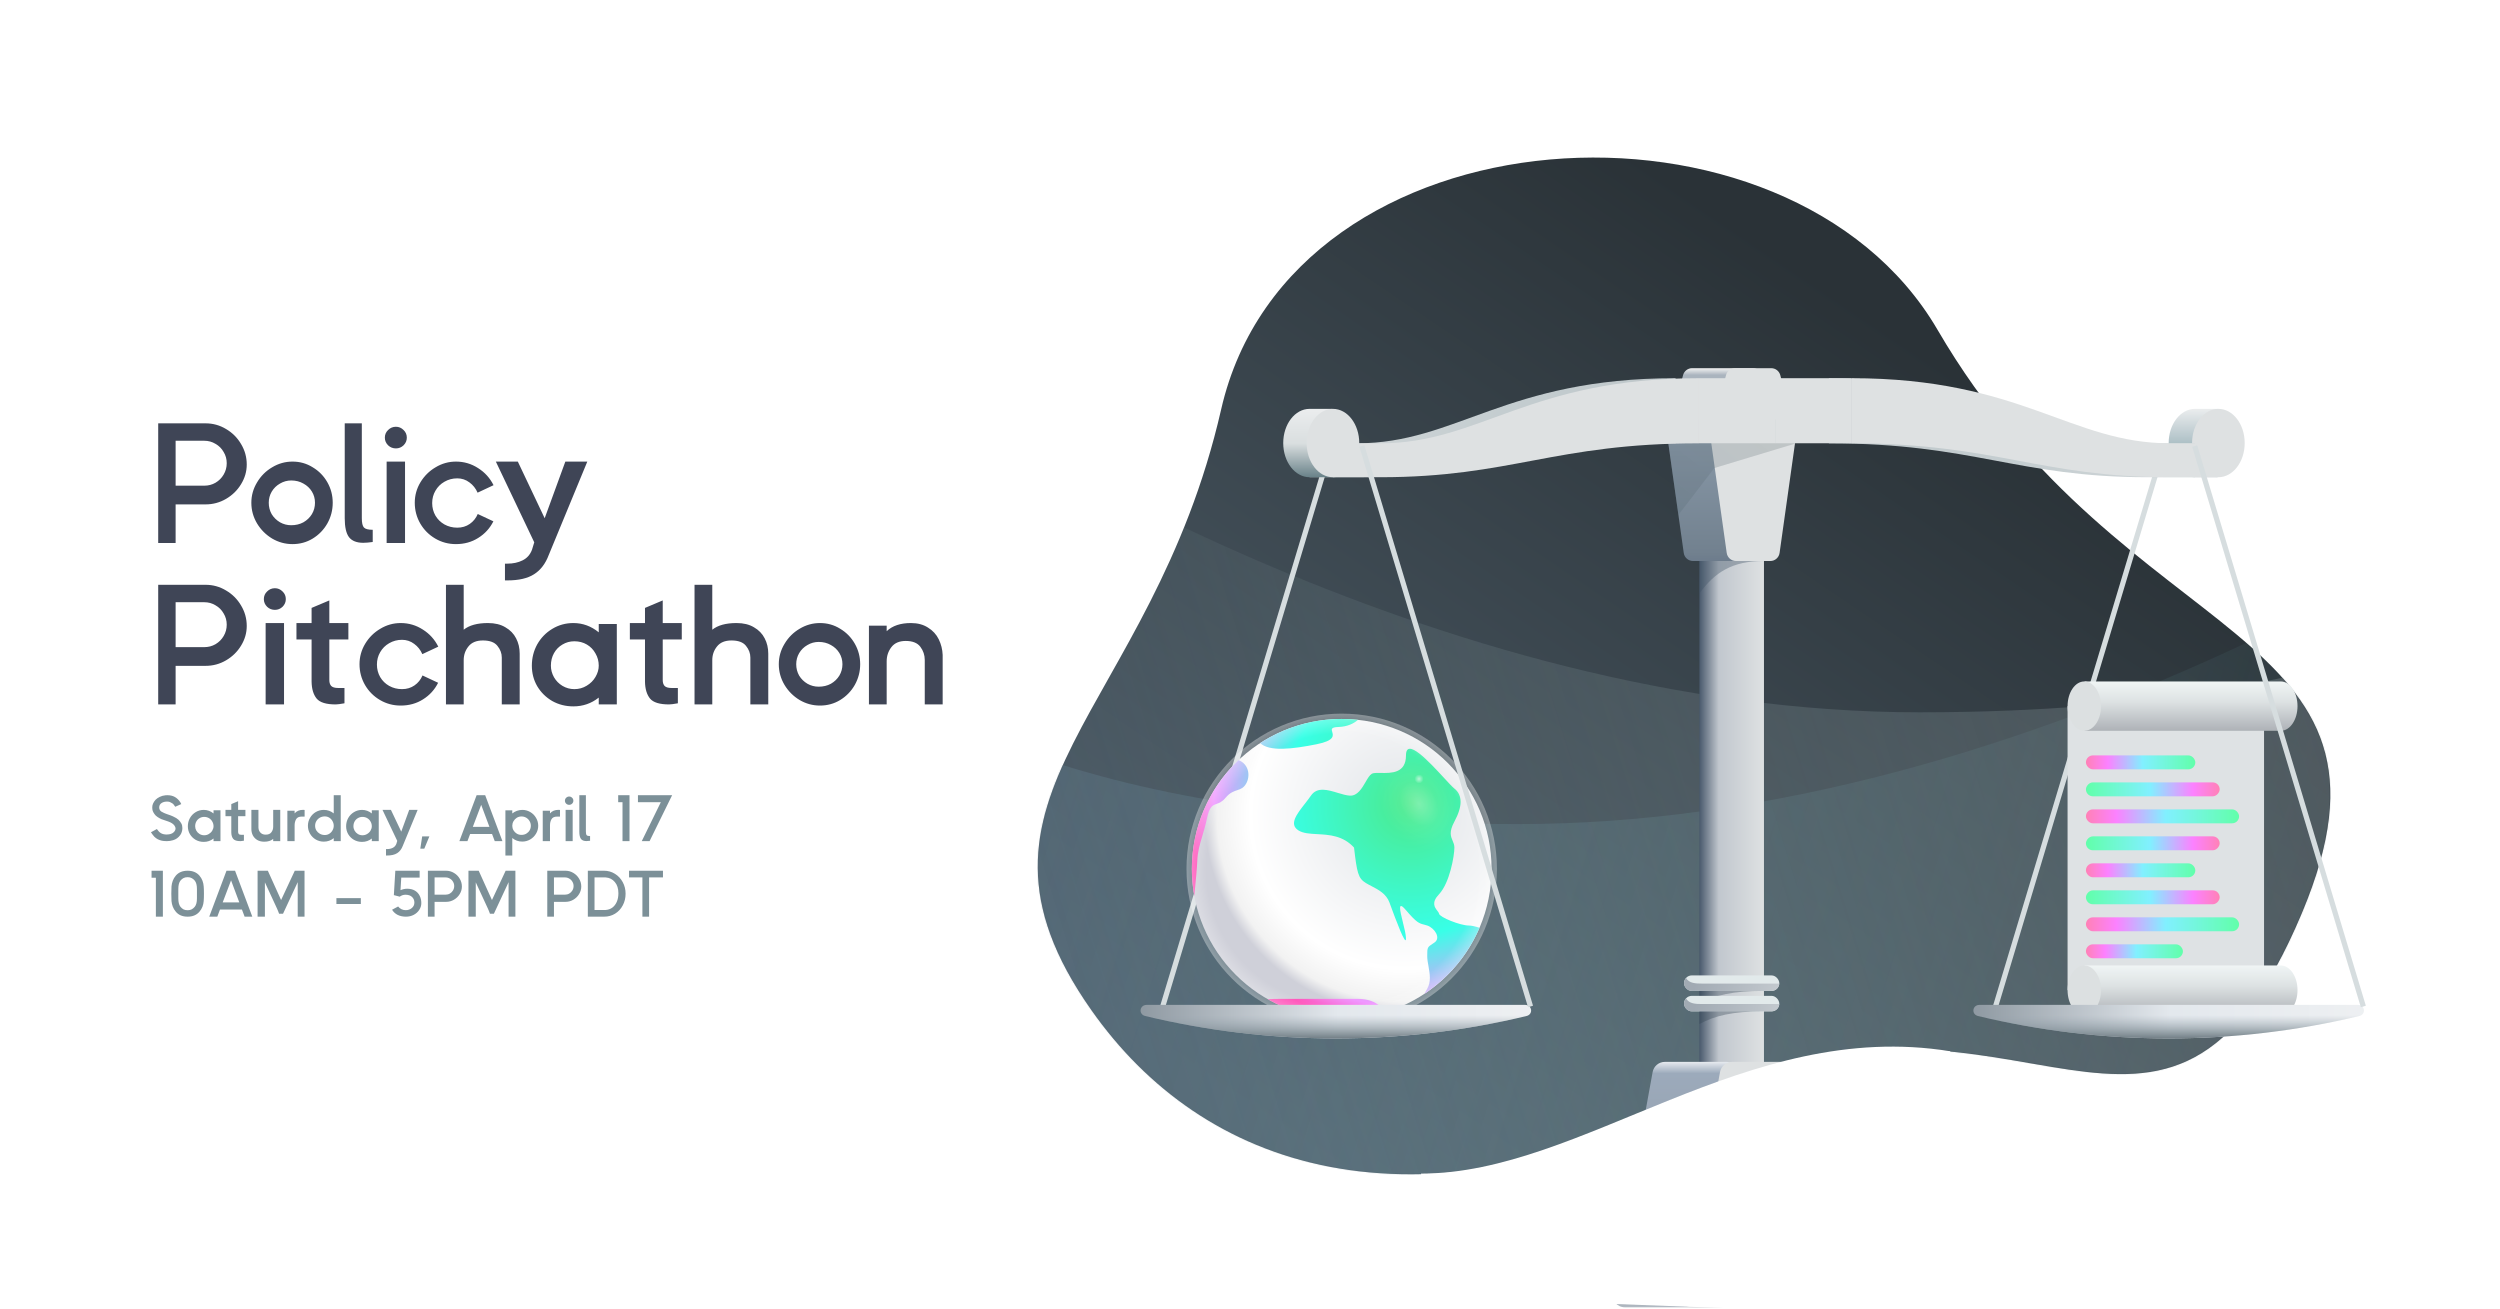 <svg width="1920" height="1005" viewBox="0 0 1920 1005" fill="none" xmlns="http://www.w3.org/2000/svg">
<g clip-path="url(#clip0)">
<rect width="1920" height="1005" fill="white"/>
<path d="M838.164 775.732C721.579 609.953 884.169 549.292 937.841 314.434C991.514 79.577 1374.04 57.873 1487.98 253.204C1633.38 502.457 1861.54 478.461 1767.71 701.554C1663.4 949.588 1546.16 726.965 1314.35 840.551C1082.54 954.137 923.214 896.67 838.164 775.732Z" fill="url(#paint0_linear)"/>
<mask id="mask0" mask-type="alpha" maskUnits="userSpaceOnUse" x="797" y="121" width="993" height="781">
<path d="M838.164 775.732C721.579 609.953 884.169 549.292 937.841 314.434C991.514 79.577 1374.04 57.873 1487.98 253.204C1633.38 502.457 1861.54 478.461 1767.71 701.554C1663.4 949.588 1546.16 726.965 1314.35 840.551C1082.54 954.137 923.214 896.67 838.164 775.732Z" fill="url(#paint1_linear)"/>
</mask>
<g mask="url(#mask0)">
<g filter="url(#filter0_f)">
<path d="M644.84 1028.47V512.339C680.371 517.949 791.404 632.888 1166.16 632.888C1540.92 632.888 1880.94 413.226 1977.25 355.255V1028.47H644.84Z" fill="url(#paint2_linear)"/>
</g>
</g>
<mask id="mask1" mask-type="alpha" maskUnits="userSpaceOnUse" x="797" y="121" width="993" height="781">
<path d="M838.164 775.732C721.579 609.953 884.169 549.292 937.841 314.434C991.514 79.577 1374.04 57.873 1487.98 253.204C1633.38 502.457 1861.54 478.461 1767.71 701.554C1663.4 949.588 1546.16 726.965 1314.35 840.551C1082.54 954.137 923.214 896.67 838.164 775.732Z" fill="url(#paint3_linear)"/>
</mask>
<g mask="url(#mask1)">
<g filter="url(#filter1_f)">
<path d="M1995.62 942.641V426.508C1960.09 432.118 1849.06 547.058 1474.3 547.058C1099.54 547.058 759.519 327.396 663.212 269.424V942.641H1995.62Z" fill="url(#paint4_linear)"/>
</g>
</g>
<rect x="1305.12" y="388.789" width="49.6" height="437.158" fill="url(#paint5_linear)"/>
<rect x="1293.34" y="749.114" width="73.16" height="11.91" rx="5.955" fill="#E2EAEB"/>
<path fill-rule="evenodd" clip-rule="evenodd" d="M1294.87 751.085C1297.24 755.225 1302.22 755.398 1307.37 755.398L1366.49 755.398C1366.32 758.534 1363.73 761.024 1360.55 761.024H1299.3C1296.01 761.024 1293.34 758.358 1293.34 755.069C1293.34 753.537 1293.92 752.14 1294.87 751.085Z" fill="url(#paint6_linear)"/>
<path fill-rule="evenodd" clip-rule="evenodd" d="M1305.12 770.764V761.024H1354.53C1330.29 761.024 1317.07 764.393 1305.12 770.764Z" fill="#334352" fill-opacity="0.35"/>
<path fill-rule="evenodd" clip-rule="evenodd" d="M1302.3 815.518H1278.64C1274 815.518 1270.03 818.836 1269.2 823.399L1238.47 992.71C1237.4 998.598 1241.92 1004.02 1247.91 1004.02H1302.3H1356.7C1362.68 1004.02 1367.21 998.598 1366.14 992.71L1335.41 823.399C1334.58 818.836 1330.6 815.518 1325.97 815.518H1302.3H1302.3Z" fill="url(#paint7_linear)"/>
<path fill-rule="evenodd" clip-rule="evenodd" d="M1354.07 815.518H1330.41C1325.77 815.518 1321.79 818.836 1320.96 823.399L1290.23 992.71C1289.17 998.598 1293.69 1004.02 1299.68 1004.02H1354.07H1408.46C1414.45 1004.02 1418.97 998.598 1417.9 992.71L1387.17 823.399C1386.34 818.836 1382.37 815.518 1377.73 815.518H1354.07H1354.07Z" fill="#DEE1E2"/>
<rect x="1293.34" y="764.809" width="73.16" height="11.91" rx="5.955" fill="#E2EAEB"/>
<path fill-rule="evenodd" clip-rule="evenodd" d="M1294.87 766.78C1297.24 770.92 1302.22 771.093 1307.37 771.093L1366.49 771.093C1366.32 774.229 1363.73 776.719 1360.55 776.719H1299.3C1296.01 776.719 1293.34 774.053 1293.34 770.764C1293.34 769.232 1293.92 767.835 1294.87 766.78Z" fill="url(#paint8_linear)"/>
<path fill-rule="evenodd" clip-rule="evenodd" d="M1305.12 455.78V430.859H1354.53C1330.29 430.859 1317.07 439.479 1305.12 455.78Z" fill="#405365" fill-opacity="0.37"/>
<path fill-rule="evenodd" clip-rule="evenodd" d="M1305.12 786.459V776.719H1354.53C1330.29 776.719 1317.07 780.088 1305.12 786.459Z" fill="#334352" fill-opacity="0.35"/>
<path d="M1353.19 288.129L1364.98 332.975C1365.22 333.899 1365.28 334.862 1365.15 335.808L1352.65 424.666C1352.15 428.218 1349.11 430.859 1345.52 430.859L1300.25 430.859C1296.66 430.859 1293.62 428.218 1293.12 424.666L1280.62 335.808C1280.49 334.862 1280.55 333.899 1280.79 332.975L1292.58 288.129C1293.41 284.967 1296.27 282.763 1299.54 282.763L1346.23 282.763C1349.5 282.763 1352.36 284.967 1353.19 288.129Z" fill="url(#paint9_linear)"/>
<path d="M1367.26 288.129L1379.05 332.975C1379.3 333.899 1379.35 334.862 1379.22 335.808L1366.72 424.666C1366.22 428.218 1363.18 430.859 1359.6 430.859H1333.25C1329.66 430.859 1326.62 428.218 1326.12 424.666L1313.62 335.808C1313.49 334.862 1313.55 333.899 1313.79 332.975L1325.58 288.129C1326.41 284.967 1329.27 282.763 1332.54 282.763H1360.3C1363.57 282.763 1366.43 284.967 1367.26 288.129Z" fill="#DEE1E2"/>
<path d="M1022.47 342.536L892.959 772.967" stroke="#D6DDDF" stroke-width="4.019"/>
<path d="M1662.07 342.536L1532.56 772.967" stroke="#D6DDDF" stroke-width="4.019"/>
<path fill-rule="evenodd" clip-rule="evenodd" d="M1376.21 322.165L1379.06 332.975C1379.3 333.899 1379.35 334.862 1379.22 335.808L1378.53 340.736L1316.62 359.452L1289.01 395.473L1280.62 335.808C1280.49 334.862 1280.55 333.899 1280.79 332.975L1283.63 322.165H1376.21Z" fill="url(#paint10_linear)" fill-opacity="0.34"/>
<path d="M1042.02 340.47C1118.73 340.47 1155.95 290.458 1286.84 290.458V340.47C1175.63 340.47 1142.58 366.511 1042.02 366.511C1009.33 366.511 1009.23 366.511 1005.73 366.511V340.471C1010.37 340.471 1012.07 340.47 1042.02 340.47Z" fill="url(#paint11_linear)"/>
<path d="M1060 340.47C1136.71 340.47 1173.93 290.458 1304.82 290.458V340.47C1193.6 340.47 1160.56 366.511 1060 366.511C1027.3 366.511 1027.2 366.511 1023.7 366.511V340.471C1028.35 340.471 1030.04 340.47 1060 340.47Z" fill="#DEE1E2"/>
<path fill-rule="evenodd" clip-rule="evenodd" d="M1023.17 314.006H1005.73V314.006C1005.73 314.006 1005.73 314.006 1005.73 314.006C994.565 314.006 985.518 325.76 985.518 340.258C985.518 354.757 994.565 366.511 1005.73 366.511C1005.74 366.511 1005.76 366.511 1005.78 366.511H1023.17V353.52C1024.93 349.628 1025.93 345.096 1025.93 340.258C1025.93 335.421 1024.93 330.889 1023.17 326.997V314.006Z" fill="url(#paint12_linear)"/>
<ellipse cx="1023.7" cy="340.258" rx="20.207" ry="26.253" fill="#DEE1E2"/>
<rect x="1304.82" y="290.458" width="58.505" height="49.969" fill="#DEE1E2"/>
<path fill-rule="evenodd" clip-rule="evenodd" d="M1703.18 314.006H1685.74V314.006C1674.58 314.006 1665.53 325.76 1665.53 340.259C1665.53 354.757 1674.58 366.511 1685.74 366.511C1685.76 366.511 1685.78 366.511 1685.79 366.511H1703.18V353.521C1704.94 349.629 1705.95 345.097 1705.95 340.259C1705.95 335.421 1704.94 330.888 1703.18 326.996V314.006Z" fill="url(#paint13_linear)"/>
<ellipse cx="1703.72" cy="340.259" rx="20.207" ry="26.253" fill="#DEE1E2"/>
<path d="M1649.41 340.471C1572.7 340.471 1535.48 290.458 1404.58 290.458V340.47C1515.8 340.47 1548.85 366.511 1649.41 366.511C1682.1 366.511 1682.2 366.511 1685.7 366.511V340.471C1681.06 340.471 1679.36 340.471 1649.41 340.471Z" fill="url(#paint14_linear)"/>
<path d="M1666.65 340.471C1589.95 340.471 1552.73 290.458 1421.83 290.458V340.47C1533.05 340.47 1566.09 366.511 1666.65 366.511C1699.35 366.511 1699.45 366.511 1702.95 366.511V340.471C1698.3 340.471 1696.61 340.471 1666.65 340.471Z" fill="#DEE1E2"/>
<rect width="58.505" height="49.969" transform="matrix(-1 0 0 1 1421.83 290.458)" fill="#DEE1E2"/>
<circle cx="1030.43" cy="667.265" r="115.102" fill="url(#paint15_radial)"/>
<path fill-rule="evenodd" clip-rule="evenodd" d="M967.79 570.685C974.89 577.428 992.732 575.268 1011.08 571.599C1025.12 568.791 1023.98 564.952 1023.15 562.122C1022.54 560.047 1022.09 558.515 1027.89 558.327C1035.06 558.096 1039.97 555.457 1042.93 552.834C1038.83 552.39 1034.65 552.163 1030.43 552.163C1007.33 552.163 985.817 558.969 967.79 570.685ZM917.227 688.193C915.98 681.407 915.329 674.412 915.329 667.265C915.329 634.395 929.107 604.744 951.202 583.77C959.186 586.896 960.353 595.907 957.105 601.681C955.115 605.22 952.792 605.994 950.138 606.878C947.484 607.763 944.498 608.759 941.18 612.74C938.583 615.856 936.325 616.669 934.352 617.379C931.285 618.483 928.908 619.338 927.024 628.223C925.818 633.905 924.479 638.381 923.267 642.433C921.364 648.791 919.773 654.106 919.503 661.402C919.321 666.323 918.349 677.01 917.227 688.193ZM1063.19 777.638C1052.81 780.715 1041.81 782.367 1030.43 782.367C1009.77 782.367 990.378 776.923 973.616 767.391C976.3 767.207 979.615 767.13 983.648 767.13H1042.48C1054.78 767.13 1060.68 772.168 1063.19 777.638ZM1136.29 712.534C1127.39 733.326 1112.54 750.966 1093.88 763.315C1094.7 761.779 1095.46 760.411 1096.11 759.303C1099.2 754.051 1098.08 747.746 1097.06 741.966V741.966L1097.06 741.966C1096.57 739.265 1096.11 736.678 1096.11 734.367V734.367C1096.11 730.637 1096.11 728.945 1096.85 727.688C1097.47 726.644 1098.59 725.901 1100.65 724.54L1100.66 724.537L1100.66 724.535C1100.94 724.349 1101.24 724.151 1101.56 723.94C1107 720.313 1101.56 712.605 1096.11 710.792C1095.13 710.465 1094.3 710.256 1093.54 710.064C1090.05 709.19 1087.97 708.667 1079.79 699.004C1073.16 691.17 1075.15 699.154 1077.35 708.053C1078.47 712.545 1079.64 717.271 1079.79 720.313C1080.22 728.849 1071.4 704.839 1067.72 694.809L1067.72 694.805L1067.69 694.733C1067.48 694.138 1067.28 693.594 1067.1 693.11C1064.63 686.408 1058.59 683.273 1053.26 680.504L1053.26 680.504C1051.74 679.714 1050.27 678.953 1048.96 678.148C1043.07 674.521 1042.16 670.441 1039.9 650.945C1031.47 641.681 1020.79 641.108 1011.62 640.616C1005.98 640.314 1000.9 640.042 997.278 637.797C989.75 633.137 995.825 625.361 1002.06 617.379C1003.71 615.265 1005.37 613.136 1006.8 611.048C1011.53 604.106 1019.78 606.607 1027.41 608.923C1030.75 609.934 1033.96 610.91 1036.72 611.048C1042.52 611.338 1045.91 605.501 1048.79 600.547C1050.41 597.76 1051.86 595.252 1053.5 594.273C1054.75 593.518 1057.34 593.566 1060.41 593.623C1068.43 593.77 1079.79 593.979 1079.79 580.218C1079.79 565.744 1097.61 585.062 1108.94 597.353C1112.52 601.232 1115.45 604.411 1116.97 605.607C1123.32 610.594 1123.32 619.209 1116.97 630.997C1112.71 638.916 1114.17 642.333 1115.59 645.648C1116.29 647.267 1116.97 648.862 1116.97 650.945C1116.97 657.293 1113.34 678.148 1105.18 686.762C1099.06 693.225 1101.87 696.881 1103.85 699.453C1104.5 700.309 1105.07 701.045 1105.18 701.724C1105.64 704.444 1121.5 710.792 1127.85 710.792C1130.16 710.792 1133.25 711.544 1136.29 712.534Z" fill="url(#paint16_radial)"/>
<g filter="url(#filter2_f)">
<circle cx="1030.43" cy="667.265" r="119.193" fill="url(#paint17_radial)"/>
</g>
<ellipse cx="1089.82" cy="617.313" rx="27.617" ry="37.867" transform="rotate(-32.027 1089.82 617.313)" fill="url(#paint18_radial)"/>
<circle cx="1089.82" cy="598.196" r="3.533" fill="url(#paint19_radial)"/>
<rect x="1587.89" y="542.306" width="150.895" height="218.141" fill="#DEE2E4"/>
<path fill-rule="evenodd" clip-rule="evenodd" d="M1751.64 523.353H1601V561.26H1751.62C1751.63 561.26 1751.63 561.26 1751.64 561.26C1758.73 561.26 1764.49 552.774 1764.49 542.306C1764.49 531.838 1758.73 523.353 1751.64 523.353Z" fill="url(#paint20_linear)"/>
<path fill-rule="evenodd" clip-rule="evenodd" d="M1751.64 741.493H1601V779.401H1751.64C1758.73 779.401 1764.49 770.915 1764.49 760.447C1764.49 749.979 1758.73 741.493 1751.64 741.493Z" fill="url(#paint21_linear)"/>
<ellipse cx="1600.74" cy="542.306" rx="12.85" ry="18.954" fill="#DCE0E1"/>
<ellipse cx="1600.74" cy="760.447" rx="12.85" ry="18.954" fill="#DCE0E1"/>
<rect x="1602" y="580.141" width="83.997" height="10.699" rx="5.35" fill="url(#paint22_linear)"/>
<rect width="102.714" height="10.699" rx="5.35" transform="matrix(-1 0 0 1 1704.71 600.87)" fill="url(#paint23_linear)"/>
<rect x="1602" y="621.599" width="117.622" height="10.699" rx="5.35" fill="url(#paint24_linear)"/>
<rect width="102.714" height="10.699" rx="5.35" transform="matrix(-1 0 0 1 1704.71 642.328)" fill="url(#paint25_linear)"/>
<rect x="1602" y="663.057" width="83.997" height="10.699" rx="5.35" fill="url(#paint26_linear)"/>
<rect width="102.714" height="10.699" rx="5.35" transform="matrix(-1 0 0 1 1704.71 683.786)" fill="url(#paint27_linear)"/>
<rect x="1602" y="704.515" width="117.622" height="10.699" rx="5.35" fill="url(#paint28_linear)"/>
<rect x="1602" y="725.244" width="74.481" height="10.699" rx="5.35" fill="url(#paint29_linear)"/>
<path fill-rule="evenodd" clip-rule="evenodd" d="M1025.93 797.503C1076.35 797.503 1125.37 791.547 1172.34 780.299C1177.72 779.01 1176.74 771.749 1171.21 771.749H880.658C875.123 771.749 874.146 779.01 879.529 780.299C926.495 791.547 975.519 797.503 1025.93 797.503Z" fill="url(#paint30_linear)"/>
<path fill-rule="evenodd" clip-rule="evenodd" d="M1025.93 797.503C1076.35 797.503 1125.37 791.547 1172.34 780.299C1177.72 779.01 1176.74 771.749 1171.21 771.749H880.658C875.123 771.749 874.146 779.01 879.529 780.299C926.495 791.547 975.519 797.503 1025.93 797.503Z" fill="url(#paint31_linear)"/>
<path fill-rule="evenodd" clip-rule="evenodd" d="M1665.53 797.503C1715.95 797.503 1764.97 791.547 1811.94 780.299C1817.32 779.01 1816.34 771.749 1810.81 771.749H1520.26C1514.72 771.749 1513.75 779.01 1519.13 780.299C1566.1 791.547 1615.12 797.503 1665.53 797.503Z" fill="url(#paint32_linear)"/>
<path fill-rule="evenodd" clip-rule="evenodd" d="M1665.53 797.503C1715.95 797.503 1764.97 791.547 1811.94 780.299C1817.32 779.01 1816.34 771.749 1810.81 771.749H1520.26C1514.72 771.749 1513.75 779.01 1519.13 780.299C1566.1 791.547 1615.12 797.503 1665.53 797.503Z" fill="url(#paint33_linear)"/>
<path d="M1045.93 342.536L1175.44 772.967" stroke="#D6DDDF" stroke-width="4.019"/>
<path d="M1685.53 342.536L1815.04 772.967" stroke="#D6DDDF" stroke-width="4.019"/>
<path d="M1497.75 807.37C1340.77 781.892 1215.7 901.329 1091.36 901.33L1096.32 996.194L1530.22 1012.16L1497.75 807.37Z" fill="white"/>
<path d="M157.875 325.125C163.542 325.125 168.792 326.583 173.625 329.5C178.458 332.333 182.292 336.167 185.125 341C188.042 345.833 189.5 351.083 189.5 356.75C189.5 362.083 188.042 367.125 185.125 371.875C182.292 376.542 178.458 380.292 173.625 383.125C168.792 385.958 163.542 387.375 157.875 387.375H156.875H134.875V417H121.5V325.125H154.375H157.875ZM156.875 373C160.042 373 162.917 372.25 165.5 370.75C168.167 369.167 170.25 367.083 171.75 364.5C173.333 361.833 174.125 358.917 174.125 355.75C174.125 352.583 173.333 349.708 171.75 347.125C170.25 344.458 168.167 342.375 165.5 340.875C162.917 339.292 160.042 338.5 156.875 338.5H134.875V373H156.875ZM224.657 354.5C219.074 354.5 213.866 355.958 209.032 358.875C204.199 361.708 200.324 365.583 197.407 370.5C194.491 375.333 193.032 380.542 193.032 386.125C193.032 391.792 194.491 397.083 197.407 402C200.324 406.833 204.199 410.708 209.032 413.625C213.866 416.458 219.074 417.875 224.657 417.875C230.324 417.875 235.491 416.458 240.157 413.625C244.907 410.708 248.657 406.833 251.407 402C254.157 397.083 255.532 391.792 255.532 386.125C255.532 380.458 254.157 375.208 251.407 370.375C248.657 365.542 244.907 361.708 240.157 358.875C235.491 355.958 230.324 354.5 224.657 354.5ZM206.407 386.125C206.407 383.042 207.157 380.208 208.657 377.625C210.241 374.958 212.366 372.875 215.032 371.375C217.699 369.792 220.574 369 223.657 369C227.157 369 230.282 369.792 233.032 371.375C235.782 372.875 237.949 374.917 239.532 377.5C241.116 380.083 241.907 382.958 241.907 386.125C241.907 389.292 241.116 392.208 239.532 394.875C237.949 397.458 235.782 399.542 233.032 401.125C230.282 402.625 227.157 403.375 223.657 403.375C220.574 403.375 217.699 402.625 215.032 401.125C212.366 399.542 210.241 397.458 208.657 394.875C207.157 392.208 206.407 389.292 206.407 386.125ZM277.877 398C277.877 401.583 278.419 403.958 279.502 405.125C280.585 406.292 282.835 406.875 286.252 406.875V416.25C283.335 416.667 280.919 416.875 279.002 416.875C273.919 416.875 270.252 415.417 268.002 412.5C265.835 409.583 264.752 404.75 264.752 398V325.125H277.877V398ZM304.063 327.75C301.729 327.75 299.729 328.583 298.063 330.25C296.396 331.833 295.563 333.792 295.563 336.125C295.563 338.375 296.396 340.333 298.063 342C299.729 343.583 301.729 344.375 304.063 344.375C306.313 344.375 308.271 343.583 309.938 342C311.604 340.333 312.438 338.375 312.438 336.125C312.438 333.792 311.604 331.833 309.938 330.25C308.271 328.583 306.313 327.75 304.063 327.75ZM311.063 354.5H296.938V417H311.063V354.5ZM350.165 417.875C344.415 417.875 339.123 416.458 334.29 413.625C329.457 410.792 325.623 406.958 322.79 402.125C319.957 397.208 318.54 391.875 318.54 386.125C318.54 380.458 319.998 375.208 322.915 370.375C325.832 365.542 329.707 361.708 334.54 358.875C339.373 355.958 344.582 354.5 350.165 354.5C356.332 354.5 361.998 356.167 367.165 359.5C372.332 362.75 376.29 367.125 379.04 372.625L366.79 378.375C365.373 375.125 363.29 372.5 360.54 370.5C357.79 368.417 354.665 367.375 351.165 367.375C347.582 367.375 344.29 368.25 341.29 370C338.373 371.667 336.082 373.958 334.415 376.875C332.748 379.708 331.915 382.875 331.915 386.375C331.915 389.875 332.748 393.083 334.415 396C336.082 398.833 338.373 401.083 341.29 402.75C344.29 404.417 347.582 405.25 351.165 405.25C354.832 405.25 358.04 404.292 360.79 402.375C363.54 400.458 365.582 397.917 366.915 394.75L378.915 400.375C376.248 405.708 372.373 409.958 367.29 413.125C362.29 416.292 356.582 417.875 350.165 417.875ZM434.182 354.5H451.057L421.432 426.25C418.932 432.917 415.182 437.833 410.182 441C405.265 444.167 398.432 445.75 389.682 445.75H387.807V432.875H389.682C394.098 432.875 397.973 432.042 401.307 430.375C404.723 428.708 407.14 426 408.557 422.25L410.307 416.5L380.807 354.5H397.682L418.307 398L434.182 354.5ZM157.875 449.125C163.542 449.125 168.792 450.583 173.625 453.5C178.458 456.333 182.292 460.167 185.125 465C188.042 469.833 189.5 475.083 189.5 480.75C189.5 486.083 188.042 491.125 185.125 495.875C182.292 500.542 178.458 504.292 173.625 507.125C168.792 509.958 163.542 511.375 157.875 511.375H156.875H134.875V541H121.5V449.125H154.375H157.875ZM156.875 497C160.042 497 162.917 496.25 165.5 494.75C168.167 493.167 170.25 491.083 171.75 488.5C173.333 485.833 174.125 482.917 174.125 479.75C174.125 476.583 173.333 473.708 171.75 471.125C170.25 468.458 168.167 466.375 165.5 464.875C162.917 463.292 160.042 462.5 156.875 462.5H134.875V497H156.875ZM211.133 451.75C208.799 451.75 206.799 452.583 205.133 454.25C203.466 455.833 202.633 457.792 202.633 460.125C202.633 462.375 203.466 464.333 205.133 466C206.799 467.583 208.799 468.375 211.133 468.375C213.383 468.375 215.341 467.583 217.008 466C218.674 464.333 219.508 462.375 219.508 460.125C219.508 457.792 218.674 455.833 217.008 454.25C215.341 452.583 213.383 451.75 211.133 451.75ZM218.133 478.5H204.008V541H218.133V478.5ZM267.552 491.125H252.927V522.375C252.927 524.208 253.385 525.667 254.302 526.75C255.302 527.833 257.135 528.375 259.802 528.375H264.552V540.125C261.385 540.708 259.135 541 257.802 541C250.552 541 245.677 539.5 243.177 536.5C240.677 533.417 239.385 529.083 239.302 523.5V491.125H227.677V478.5H239.302V466.875L252.927 461.125V478.5H267.552V491.125ZM307.729 541.875C301.979 541.875 296.687 540.458 291.854 537.625C287.02 534.792 283.187 530.958 280.354 526.125C277.52 521.208 276.104 515.875 276.104 510.125C276.104 504.458 277.562 499.208 280.479 494.375C283.395 489.542 287.27 485.708 292.104 482.875C296.937 479.958 302.145 478.5 307.729 478.5C313.895 478.5 319.562 480.167 324.729 483.5C329.895 486.75 333.854 491.125 336.604 496.625L324.354 502.375C322.937 499.125 320.854 496.5 318.104 494.5C315.354 492.417 312.229 491.375 308.729 491.375C305.145 491.375 301.854 492.25 298.854 494C295.937 495.667 293.645 497.958 291.979 500.875C290.312 503.708 289.479 506.875 289.479 510.375C289.479 513.875 290.312 517.083 291.979 520C293.645 522.833 295.937 525.083 298.854 526.75C301.854 528.417 305.145 529.25 308.729 529.25C312.395 529.25 315.604 528.292 318.354 526.375C321.104 524.458 323.145 521.917 324.479 518.75L336.479 524.375C333.812 529.708 329.937 533.958 324.854 537.125C319.854 540.292 314.145 541.875 307.729 541.875ZM374.745 478.5C380.078 478.5 384.537 479.583 388.12 481.75C391.787 483.833 394.537 486.667 396.37 490.25C398.203 493.75 399.12 497.667 399.12 502V541H385.37V505C385.37 501.75 384.245 498.75 381.995 496C379.828 493.25 376.12 491.875 370.87 491.875C365.87 491.875 362.162 493.417 359.745 496.5C357.328 499.5 356.12 503 356.12 507V541H342.495V449.125H356.12V483.625C360.37 480.208 366.578 478.5 374.745 478.5ZM459.837 479.25H473.712V541H459.837V535.75C454.17 540.25 447.67 542.5 440.337 542.5C434.42 542.5 429.004 541.125 424.087 538.375C419.254 535.542 415.42 531.75 412.587 527C409.837 522.25 408.462 517 408.462 511.25C408.462 505.333 409.837 499.875 412.587 494.875C415.42 489.875 419.254 485.917 424.087 483C429.004 480 434.42 478.5 440.337 478.5C447.504 478.5 454.004 480.875 459.837 485.625V479.25ZM441.087 529.25C444.587 529.25 447.754 528.375 450.587 526.625C453.504 524.875 455.754 522.625 457.337 519.875C459.004 517.042 459.837 514.167 459.837 511.25C459.837 507.833 459.004 504.708 457.337 501.875C455.754 498.958 453.545 496.667 450.712 495C447.879 493.333 444.67 492.5 441.087 492.5C437.754 492.5 434.712 493.333 431.962 495C429.212 496.583 427.045 498.792 425.462 501.625C423.879 504.458 423.087 507.667 423.087 511.25C423.087 514.333 423.879 517.292 425.462 520.125C427.045 522.875 429.212 525.083 431.962 526.75C434.795 528.417 437.837 529.25 441.087 529.25ZM523.602 491.125H508.977V522.375C508.977 524.208 509.435 525.667 510.352 526.75C511.352 527.833 513.185 528.375 515.852 528.375H520.602V540.125C517.435 540.708 515.185 541 513.852 541C506.602 541 501.727 539.5 499.227 536.5C496.727 533.417 495.435 529.083 495.352 523.5V491.125H483.727V478.5H495.352V466.875L508.977 461.125V478.5H523.602V491.125ZM565.653 478.5C570.987 478.5 575.445 479.583 579.028 481.75C582.695 483.833 585.445 486.667 587.278 490.25C589.112 493.75 590.028 497.667 590.028 502V541H576.278V505C576.278 501.75 575.153 498.75 572.903 496C570.737 493.25 567.028 491.875 561.778 491.875C556.778 491.875 553.07 493.417 550.653 496.5C548.237 499.5 547.028 503 547.028 507V541H533.403V449.125H547.028V483.625C551.278 480.208 557.487 478.5 565.653 478.5ZM629.745 478.5C624.162 478.5 618.953 479.958 614.12 482.875C609.287 485.708 605.412 489.583 602.495 494.5C599.578 499.333 598.12 504.542 598.12 510.125C598.12 515.792 599.578 521.083 602.495 526C605.412 530.833 609.287 534.708 614.12 537.625C618.953 540.458 624.162 541.875 629.745 541.875C635.412 541.875 640.578 540.458 645.245 537.625C649.995 534.708 653.745 530.833 656.495 526C659.245 521.083 660.62 515.792 660.62 510.125C660.62 504.458 659.245 499.208 656.495 494.375C653.745 489.542 649.995 485.708 645.245 482.875C640.578 479.958 635.412 478.5 629.745 478.5ZM611.495 510.125C611.495 507.042 612.245 504.208 613.745 501.625C615.328 498.958 617.453 496.875 620.12 495.375C622.787 493.792 625.662 493 628.745 493C632.245 493 635.37 493.792 638.12 495.375C640.87 496.875 643.037 498.917 644.62 501.5C646.203 504.083 646.995 506.958 646.995 510.125C646.995 513.292 646.203 516.208 644.62 518.875C643.037 521.458 640.87 523.542 638.12 525.125C635.37 526.625 632.245 527.375 628.745 527.375C625.662 527.375 622.787 526.625 620.12 525.125C617.453 523.542 615.328 521.458 613.745 518.875C612.245 516.208 611.495 513.292 611.495 510.125ZM723.965 541H710.215V506.875C710.215 503.125 709.09 499.75 706.84 496.75C704.59 493.75 700.84 492.25 695.59 492.25C690.673 492.25 687.007 493.833 684.59 497C682.173 500.167 680.965 503.792 680.965 507.875V541H667.34V480.5H680.965V484.75C685.382 480.583 691.59 478.5 699.59 478.5C704.757 478.5 709.132 479.667 712.715 482C716.382 484.25 719.132 487.25 720.965 491C722.798 494.75 723.798 498.75 723.965 503V541Z" fill="#3F4556"/>
<path d="M128.592 610.72C130.768 610.72 132.656 611.168 134.256 612.064C135.056 612.512 135.792 613.056 136.464 613.696C137.168 614.304 137.872 615.168 138.576 616.288L139.2 617.536L134.592 619.6C133.696 618.16 132.912 617.264 132.24 616.912C131.536 616.464 130.944 616.144 130.464 615.952C129.984 615.76 129.344 615.648 128.544 615.616H128.208C126.64 615.616 125.296 615.968 124.176 616.672C123.632 616.992 123.168 617.456 122.784 618.064C122.432 618.672 122.256 619.36 122.256 620.128C122.256 620.512 122.304 620.896 122.4 621.28C122.624 622.08 123.104 622.736 123.84 623.248C124.608 623.728 125.312 624.096 125.952 624.352C126.624 624.608 127.056 624.784 127.248 624.88L128.544 625.36C130.496 626 131.936 626.544 132.864 626.992C134.784 627.856 136.192 628.72 137.088 629.584C138.016 630.512 138.736 631.456 139.248 632.416C139.792 633.376 140.064 634.576 140.064 636.016C140.064 637.04 139.904 638.032 139.584 638.992C139.296 639.92 138.896 640.72 138.384 641.392C136.944 643.344 135.12 644.64 132.912 645.28C131.312 645.76 129.728 646 128.16 646C127.68 646 127.328 645.984 127.104 645.952C126.272 645.952 125.344 645.856 124.32 645.664C123.296 645.44 122.288 645.088 121.296 644.608C120.272 644.096 119.344 643.424 118.512 642.592C117.712 641.728 116.848 640.592 115.92 639.184L120.48 636.688C120.896 637.328 121.392 637.952 121.968 638.56C122.544 639.168 123.136 639.632 123.744 639.952C124.896 640.592 126.336 640.912 128.064 640.912C128.16 640.912 128.736 640.864 129.792 640.768C130.688 640.64 131.504 640.384 132.24 640C132.976 639.584 133.584 639.056 134.064 638.416C134.576 637.712 134.832 637.008 134.832 636.304C134.832 635.632 134.56 634.896 134.016 634.096C133.12 632.784 131.536 631.728 129.264 630.928C126.576 630.032 124.848 629.44 124.08 629.152C123.088 628.736 122.064 628.176 121.008 627.472C119.952 626.768 119.152 626 118.608 625.168C117.936 624.208 117.488 623.376 117.264 622.672C117.04 621.968 116.928 621.056 116.928 619.936C116.928 618.912 117.168 617.904 117.648 616.912C118.16 615.888 118.768 614.992 119.472 614.224C120.272 613.392 121.328 612.656 122.64 612.016C123.984 611.344 125.488 610.928 127.152 610.768L128.592 610.72ZM163.994 622.288H169.322V646H163.994V643.984C161.818 645.712 159.322 646.576 156.506 646.576C154.234 646.576 152.154 646.048 150.266 644.992C148.41 643.904 146.938 642.448 145.85 640.624C144.794 638.8 144.266 636.784 144.266 634.576C144.266 632.304 144.794 630.208 145.85 628.288C146.938 626.368 148.41 624.848 150.266 623.728C152.154 622.576 154.234 622 156.506 622C159.258 622 161.754 622.912 163.994 624.736V622.288ZM156.794 641.488C158.138 641.488 159.354 641.152 160.442 640.48C161.562 639.808 162.426 638.944 163.034 637.888C163.674 636.8 163.994 635.696 163.994 634.576C163.994 633.264 163.674 632.064 163.034 630.976C162.426 629.856 161.578 628.976 160.49 628.336C159.402 627.696 158.17 627.376 156.794 627.376C155.514 627.376 154.346 627.696 153.29 628.336C152.234 628.944 151.402 629.792 150.794 630.88C150.186 631.968 149.882 633.2 149.882 634.576C149.882 635.76 150.186 636.896 150.794 637.984C151.402 639.04 152.234 639.888 153.29 640.528C154.378 641.168 155.546 641.488 156.794 641.488ZM188.48 626.848H182.864V638.848C182.864 639.552 183.04 640.112 183.392 640.528C183.776 640.944 184.48 641.152 185.504 641.152H187.328V645.664C186.112 645.888 185.248 646 184.736 646C181.952 646 180.08 645.424 179.12 644.272C178.16 643.088 177.664 641.424 177.632 639.28V626.848H173.168V622H177.632V617.536L182.864 615.328V622H188.48V626.848ZM209.811 622H215.235V646H209.811V644.272C208.147 645.712 205.859 646.432 202.947 646.432C200.835 646.432 199.027 645.984 197.523 645.088C196.051 644.192 194.931 643.008 194.163 641.536C193.427 640.064 193.059 638.464 193.059 636.736V622H198.483V635.488C198.483 636.32 198.659 637.168 199.011 638.032C199.395 638.864 200.003 639.568 200.835 640.144C201.699 640.72 202.787 641.008 204.099 641.008C206.083 641.008 207.523 640.4 208.419 639.184C209.347 637.968 209.811 636.56 209.811 634.96V622ZM233.943 622.048V627.136H231.783C229.639 627.136 228.183 627.808 227.415 629.152C226.647 630.496 226.263 632.048 226.263 633.808V646H220.695V622.624H226.263V624.688C227.799 622.864 229.991 621.952 232.839 621.952L233.943 622.048ZM256.309 610.72H261.685V646H256.309V643.696C254.101 645.488 251.557 646.384 248.677 646.384C246.469 646.384 244.421 645.84 242.533 644.752C240.677 643.664 239.205 642.192 238.117 640.336C237.029 638.448 236.485 636.4 236.485 634.192C236.485 631.984 237.029 629.952 238.117 628.096C239.205 626.208 240.677 624.72 242.533 623.632C244.421 622.544 246.469 622 248.677 622C251.557 622 254.101 622.896 256.309 624.688V610.72ZM249.445 641.296C250.757 641.296 251.925 640.96 252.949 640.288C254.005 639.616 254.821 638.736 255.397 637.648C256.005 636.56 256.309 635.408 256.309 634.192C256.309 632.944 256.005 631.776 255.397 630.688C254.821 629.568 254.005 628.672 252.949 628C251.925 627.328 250.757 626.992 249.445 626.992C248.069 626.992 246.805 627.312 245.653 627.952C244.533 628.592 243.637 629.472 242.965 630.592C242.325 631.68 242.005 632.88 242.005 634.192C242.005 635.504 242.325 636.704 242.965 637.792C243.637 638.848 244.533 639.696 245.653 640.336C246.805 640.976 248.069 641.296 249.445 641.296ZM285.55 622.288H290.878V646H285.55V643.984C283.374 645.712 280.878 646.576 278.062 646.576C275.79 646.576 273.71 646.048 271.822 644.992C269.966 643.904 268.494 642.448 267.406 640.624C266.35 638.8 265.822 636.784 265.822 634.576C265.822 632.304 266.35 630.208 267.406 628.288C268.494 626.368 269.966 624.848 271.822 623.728C273.71 622.576 275.79 622 278.062 622C280.814 622 283.31 622.912 285.55 624.736V622.288ZM278.35 641.488C279.694 641.488 280.91 641.152 281.998 640.48C283.118 639.808 283.982 638.944 284.59 637.888C285.23 636.8 285.55 635.696 285.55 634.576C285.55 633.264 285.23 632.064 284.59 630.976C283.982 629.856 283.134 628.976 282.046 628.336C280.958 627.696 279.726 627.376 278.35 627.376C277.07 627.376 275.902 627.696 274.846 628.336C273.79 628.944 272.958 629.792 272.35 630.88C271.742 631.968 271.438 633.2 271.438 634.576C271.438 635.76 271.742 636.896 272.35 637.984C272.958 639.04 273.79 639.888 274.846 640.528C275.934 641.168 277.102 641.488 278.35 641.488ZM314.26 622H320.74L309.364 649.552C308.404 652.112 306.964 654 305.044 655.216C303.156 656.432 300.532 657.04 297.172 657.04H296.452V652.096H297.172C298.868 652.096 300.356 651.776 301.636 651.136C302.948 650.496 303.876 649.456 304.42 648.016L305.092 645.808L293.764 622H300.244L308.164 638.704L314.26 622ZM324.236 642.352H329.756L325.868 651.76H322.796L324.236 642.352ZM385.87 646H379.966L377.902 640.528H361.054L358.99 646H352.798L366.046 610.72H372.622L385.87 646ZM369.55 618.112L363.118 635.056H375.886L369.55 618.112ZM401.159 622C403.335 622 405.351 622.544 407.207 623.632C409.095 624.72 410.583 626.208 411.671 628.096C412.791 629.952 413.351 631.984 413.351 634.192C413.351 636.368 412.791 638.384 411.671 640.24C410.583 642.096 409.095 643.584 407.207 644.704C405.319 645.792 403.287 646.336 401.111 646.336C398.167 646.336 395.607 645.424 393.431 643.6V657.04H388.151V622.336H393.431V624.736C394.487 623.872 395.671 623.2 396.983 622.72C398.295 622.24 399.687 622 401.159 622ZM400.487 641.2C401.831 641.2 403.047 640.896 404.135 640.288C405.223 639.648 406.087 638.8 406.727 637.744C407.367 636.656 407.687 635.472 407.687 634.192C407.687 632.912 407.367 631.728 406.727 630.64C406.087 629.52 405.223 628.64 404.135 628C403.047 627.36 401.831 627.04 400.487 627.04C399.175 627.04 397.975 627.376 396.887 628.048C395.831 628.72 394.983 629.616 394.343 630.736C393.735 631.824 393.431 632.976 393.431 634.192C393.431 635.408 393.735 636.56 394.343 637.648C394.983 638.736 395.831 639.6 396.887 640.24C397.975 640.88 399.175 641.2 400.487 641.2ZM430.074 622.048V627.136H427.914C425.77 627.136 424.314 627.808 423.546 629.152C422.778 630.496 422.394 632.048 422.394 633.808V646H416.826V622.624H422.394V624.688C423.93 622.864 426.122 621.952 428.97 621.952L430.074 622.048ZM437.128 611.728C436.232 611.728 435.464 612.048 434.824 612.688C434.184 613.296 433.864 614.048 433.864 614.944C433.864 615.808 434.184 616.56 434.824 617.2C435.464 617.808 436.232 618.112 437.128 618.112C437.992 618.112 438.744 617.808 439.384 617.2C440.024 616.56 440.344 615.808 440.344 614.944C440.344 614.048 440.024 613.296 439.384 612.688C438.744 612.048 437.992 611.728 437.128 611.728ZM439.816 622H434.392V646H439.816V622ZM449.961 638.704C449.961 640.08 450.169 640.992 450.585 641.44C451.001 641.888 451.865 642.112 453.177 642.112V645.712C452.057 645.872 451.129 645.952 450.393 645.952C448.441 645.952 447.033 645.392 446.169 644.272C445.337 643.152 444.921 641.296 444.921 638.704V610.72H449.961V638.704ZM483.459 610.72V646H478.083V616.096H474.771V610.72H483.459ZM516.197 610.72L515.525 612.064L498.869 646H492.869L507.509 616.096H489.941V610.72H516.197ZM125.088 668.72V704H119.712V674.096H116.4V668.72H125.088ZM153.123 672.416C154.211 673.696 155.011 675.04 155.523 676.448C156.035 677.856 156.339 679.28 156.435 680.72C156.563 682.128 156.627 684 156.627 686.336C156.627 688.704 156.563 690.608 156.435 692.048C156.339 693.456 156.035 694.864 155.523 696.272C155.011 697.648 154.211 698.976 153.123 700.256C150.947 702.752 147.939 704 144.099 704C140.195 704 137.187 702.752 135.075 700.256C133.987 698.976 133.187 697.648 132.675 696.272C132.163 694.864 131.843 693.456 131.715 692.048C131.619 690.608 131.571 688.704 131.571 686.336C131.571 684 131.619 682.128 131.715 680.72C131.843 679.28 132.163 677.856 132.675 676.448C133.187 675.04 133.987 673.696 135.075 672.416C137.219 669.952 140.227 668.72 144.099 668.72C147.939 668.72 150.947 669.952 153.123 672.416ZM151.251 682.784C151.251 679.808 150.675 677.632 149.523 676.256C148.851 675.456 148.083 674.832 147.219 674.384C146.387 673.904 145.347 673.664 144.099 673.664C142.819 673.664 141.747 673.904 140.883 674.384C140.051 674.832 139.299 675.456 138.627 676.256C137.507 677.664 136.947 679.84 136.947 682.784V689.936C136.947 692.88 137.507 695.056 138.627 696.464C139.299 697.264 140.051 697.904 140.883 698.384C141.747 698.832 142.819 699.056 144.099 699.056C145.347 699.056 146.387 698.832 147.219 698.384C148.083 697.904 148.851 697.264 149.523 696.464C150.675 695.088 151.251 692.912 151.251 689.936V682.784ZM193.771 704H187.867L185.803 698.528H168.955L166.891 704H160.699L173.947 668.72H180.523L193.771 704ZM177.451 676.112L171.019 693.056H183.787L177.451 676.112ZM233.877 668.72V704H228.645V677.504L217.365 701.744H214.341L213.621 699.824L212.853 698L203.445 677.648V704H197.829V668.72H205.701L215.877 691.232L226.389 668.72H233.877ZM277.126 689.744V694.256H258.358V689.744H277.126ZM312.726 682.544C315.03 682.544 316.998 683.024 318.63 683.984C320.262 684.944 321.494 686.272 322.326 687.968C323.158 689.632 323.574 691.504 323.574 693.584C323.574 695.44 323.046 697.168 321.99 698.768C320.966 700.368 319.542 701.648 317.718 702.608C315.926 703.536 313.942 704 311.766 704C309.334 704 307.19 703.536 305.334 702.608C303.51 701.648 302.102 700.336 301.11 698.672L305.766 696.176C306.438 697.04 307.27 697.728 308.262 698.24C309.254 698.752 310.358 699.008 311.574 699.008C313.43 699.008 314.998 698.464 316.278 697.376C317.59 696.288 318.246 694.88 318.246 693.152C318.246 691.456 317.654 690.032 316.47 688.88C315.286 687.728 313.59 687.152 311.382 687.152C309.814 687.152 308.342 687.648 306.966 688.64L306.63 688.544L302.454 687.44L302.502 687.104L303.606 668.72H322.278V674H308.166L307.59 683.648C309.286 682.912 310.998 682.544 312.726 682.544ZM342.588 668.72C344.764 668.72 346.78 669.28 348.636 670.4C350.492 671.488 351.964 672.96 353.052 674.816C354.172 676.672 354.732 678.688 354.732 680.864C354.732 682.912 354.172 684.848 353.052 686.672C351.964 688.464 350.492 689.904 348.636 690.992C346.78 692.08 344.764 692.624 342.588 692.624H342.204H333.756V704H328.62V668.72H341.244H342.588ZM342.204 687.104C343.42 687.104 344.524 686.816 345.516 686.24C346.54 685.632 347.34 684.832 347.916 683.84C348.524 682.816 348.828 681.696 348.828 680.48C348.828 679.264 348.524 678.16 347.916 677.168C347.34 676.144 346.54 675.344 345.516 674.768C344.524 674.16 343.42 673.856 342.204 673.856H333.756V687.104H342.204ZM395.823 668.72V704H390.591V677.504L379.311 701.744H376.287L375.567 699.824L374.799 698L365.391 677.648V704H359.775V668.72H367.647L377.823 691.232L388.335 668.72H395.823ZM434.272 668.72C436.448 668.72 438.464 669.28 440.32 670.4C442.176 671.488 443.648 672.96 444.736 674.816C445.856 676.672 446.416 678.688 446.416 680.864C446.416 682.912 445.856 684.848 444.736 686.672C443.648 688.464 442.176 689.904 440.32 690.992C438.464 692.08 436.448 692.624 434.272 692.624H433.888H425.44V704H420.304V668.72H432.928H434.272ZM433.888 687.104C435.104 687.104 436.208 686.816 437.2 686.24C438.224 685.632 439.024 684.832 439.6 683.84C440.208 682.816 440.512 681.696 440.512 680.48C440.512 679.264 440.208 678.16 439.6 677.168C439.024 676.144 438.224 675.344 437.2 674.768C436.208 674.16 435.104 673.856 433.888 673.856H425.44V687.104H433.888ZM463.939 668.72C466.947 668.72 469.715 669.504 472.243 671.072C474.771 672.608 476.771 674.736 478.243 677.456C479.715 680.144 480.451 683.104 480.451 686.336C480.451 689.632 479.731 692.624 478.291 695.312C476.883 698 474.915 700.128 472.387 701.696C469.891 703.232 467.075 704 463.939 704H451.459V668.72H463.939ZM465.091 698.864C467.043 698.736 468.755 698.144 470.227 697.088C471.699 696 472.851 694.512 473.683 692.624C474.515 690.736 474.931 688.528 474.931 686C474.931 682.416 474.019 679.552 472.195 677.408C470.403 675.232 468.035 674.048 465.091 673.856H464.275H456.595V698.864H463.939H465.091ZM509.16 668.72V673.856H498.504V704H493.368V673.856H483.096V668.72H509.16Z" fill="#7C9098"/>
</g>
<defs>
<filter id="filter0_f" x="627.962" y="338.377" width="1366.16" height="706.973" filterUnits="userSpaceOnUse" color-interpolation-filters="sRGB">
<feFlood flood-opacity="0" result="BackgroundImageFix"/>
<feBlend mode="normal" in="SourceGraphic" in2="BackgroundImageFix" result="shape"/>
<feGaussianBlur stdDeviation="8.439" result="effect1_foregroundBlur"/>
</filter>
<filter id="filter1_f" x="646.334" y="252.546" width="1366.16" height="706.973" filterUnits="userSpaceOnUse" color-interpolation-filters="sRGB">
<feFlood flood-opacity="0" result="BackgroundImageFix"/>
<feBlend mode="normal" in="SourceGraphic" in2="BackgroundImageFix" result="shape"/>
<feGaussianBlur stdDeviation="8.439" result="effect1_foregroundBlur"/>
</filter>
<filter id="filter2_f" x="901.643" y="538.477" width="257.576" height="257.576" filterUnits="userSpaceOnUse" color-interpolation-filters="sRGB">
<feFlood flood-opacity="0" result="BackgroundImageFix"/>
<feBlend mode="normal" in="SourceGraphic" in2="BackgroundImageFix" result="shape"/>
<feGaussianBlur stdDeviation="4.797" result="effect1_foregroundBlur"/>
</filter>
<linearGradient id="paint0_linear" x1="1435.76" y1="239.963" x2="1000.46" y2="883.022" gradientUnits="userSpaceOnUse">
<stop stop-color="#2A3237"/>
<stop offset="1" stop-color="#50606C"/>
</linearGradient>
<linearGradient id="paint1_linear" x1="1435.76" y1="239.963" x2="1000.46" y2="883.022" gradientUnits="userSpaceOnUse">
<stop stop-color="#2A3237"/>
<stop offset="1" stop-color="#50606C"/>
</linearGradient>
<linearGradient id="paint2_linear" x1="734.046" y1="657.577" x2="1782.52" y2="982.964" gradientUnits="userSpaceOnUse">
<stop stop-color="#5D7586" stop-opacity="0.44"/>
<stop offset="1" stop-color="#6EAAAE" stop-opacity="0"/>
</linearGradient>
<linearGradient id="paint3_linear" x1="1435.76" y1="239.963" x2="1000.46" y2="883.022" gradientUnits="userSpaceOnUse">
<stop stop-color="#2A3237"/>
<stop offset="1" stop-color="#50606C"/>
</linearGradient>
<linearGradient id="paint4_linear" x1="1906.41" y1="571.746" x2="857.943" y2="897.134" gradientUnits="userSpaceOnUse">
<stop stop-color="#798288" stop-opacity="0.44"/>
<stop offset="1" stop-color="#9FBEC0" stop-opacity="0"/>
</linearGradient>
<linearGradient id="paint5_linear" x1="1305.12" y1="607.368" x2="1354.72" y2="607.368" gradientUnits="userSpaceOnUse">
<stop stop-color="#49596C"/>
<stop offset="0.302" stop-color="#C1C7CE"/>
<stop offset="1" stop-color="#DEE1E2"/>
</linearGradient>
<linearGradient id="paint6_linear" x1="1302.61" y1="751.085" x2="1366.49" y2="765.645" gradientUnits="userSpaceOnUse">
<stop stop-color="#A1AAB3"/>
<stop offset="1" stop-color="#C4CACF"/>
</linearGradient>
<linearGradient id="paint7_linear" x1="1302.3" y1="815.518" x2="1302.3" y2="1004.02" gradientUnits="userSpaceOnUse">
<stop stop-color="#E6EAEF"/>
<stop offset="0.047" stop-color="#9CAABB"/>
<stop offset="0.958" stop-color="#8C949D"/>
<stop offset="1" stop-color="#B4BCC5"/>
</linearGradient>
<linearGradient id="paint8_linear" x1="1302.61" y1="766.78" x2="1366.49" y2="781.34" gradientUnits="userSpaceOnUse">
<stop stop-color="#A1AAB3"/>
<stop offset="1" stop-color="#C4CACF"/>
</linearGradient>
<linearGradient id="paint9_linear" x1="1313.42" y1="282.763" x2="1313.42" y2="430.859" gradientUnits="userSpaceOnUse">
<stop stop-color="#F1F1F1"/>
<stop offset="0.036" stop-color="#AAB4BE"/>
<stop offset="0.286" stop-color="#A2ACB6"/>
<stop offset="0.391" stop-color="#8797A6"/>
<stop offset="0.953" stop-color="#72818F"/>
<stop offset="1" stop-color="#6D7C8C"/>
</linearGradient>
<linearGradient id="paint10_linear" x1="1361.75" y1="339.946" x2="1306.26" y2="411.556" gradientUnits="userSpaceOnUse">
<stop stop-color="#636E74" stop-opacity="0.74"/>
<stop offset="1" stop-color="#576B77" stop-opacity="0.79"/>
</linearGradient>
<linearGradient id="paint11_linear" x1="1309.1" y1="366.511" x2="1019.08" y2="366.511" gradientUnits="userSpaceOnUse">
<stop stop-color="#BEC6C9"/>
<stop offset="0.531" stop-color="#C4CDD0"/>
<stop offset="1" stop-color="#CFD5D7"/>
</linearGradient>
<linearGradient id="paint12_linear" x1="1005.73" y1="314.006" x2="1005.73" y2="366.511" gradientUnits="userSpaceOnUse">
<stop stop-color="#EBEDEE"/>
<stop offset="0.51" stop-color="#D9DEDF"/>
<stop offset="1" stop-color="#698289"/>
</linearGradient>
<linearGradient id="paint13_linear" x1="1685.74" y1="314.006" x2="1685.74" y2="366.511" gradientUnits="userSpaceOnUse">
<stop stop-color="#EBEDEE"/>
<stop offset="0.51" stop-color="#ACBFC5"/>
<stop offset="1" stop-color="#BAC5C9"/>
</linearGradient>
<linearGradient id="paint14_linear" x1="1382.32" y1="366.511" x2="1672.34" y2="366.511" gradientUnits="userSpaceOnUse">
<stop stop-color="#BEC6C9"/>
<stop offset="0.531" stop-color="#C4CDD0"/>
<stop offset="1" stop-color="#CFD5D7"/>
</linearGradient>
<radialGradient id="paint15_radial" cx="0" cy="0" r="1" gradientUnits="userSpaceOnUse" gradientTransform="translate(1078.55 625.786) rotate(107.084) scale(163.809)">
<stop stop-color="#E0E3E7"/>
<stop offset="0.724" stop-color="white"/>
<stop offset="0.878" stop-color="#F2F2F2"/>
<stop offset="0.937" stop-color="#CFD0D9"/>
</radialGradient>
<radialGradient id="paint16_radial" cx="0" cy="0" r="1" gradientUnits="userSpaceOnUse" gradientTransform="translate(1084.18 616.41) rotate(109.378) scale(175.923 168.859)">
<stop stop-color="#4CE98A"/>
<stop offset="0.583" stop-color="#38FFE7"/>
<stop offset="0.896" stop-color="#F097FF"/>
<stop offset="1" stop-color="#FF4FB8"/>
</radialGradient>
<radialGradient id="paint17_radial" cx="0" cy="0" r="1" gradientUnits="userSpaceOnUse" gradientTransform="translate(1030.43 667.265) rotate(90) scale(132.601)">
<stop offset="0.786" stop-color="white" stop-opacity="0"/>
<stop offset="0.901" stop-color="white" stop-opacity="0.35"/>
<stop offset="1" stop-color="white" stop-opacity="0"/>
</radialGradient>
<radialGradient id="paint18_radial" cx="0" cy="0" r="1" gradientUnits="userSpaceOnUse" gradientTransform="translate(1089.82 617.313) rotate(90) scale(37.867 27.617)">
<stop stop-color="white" stop-opacity="0.28"/>
<stop offset="0.49" stop-color="white" stop-opacity="0.06"/>
<stop offset="1" stop-color="white" stop-opacity="0"/>
</radialGradient>
<radialGradient id="paint19_radial" cx="0" cy="0" r="1" gradientUnits="userSpaceOnUse" gradientTransform="translate(1089.82 598.196) rotate(90) scale(3.533)">
<stop stop-color="white" stop-opacity="0.57"/>
<stop offset="1" stop-color="white" stop-opacity="0"/>
</radialGradient>
<linearGradient id="paint20_linear" x1="1682.74" y1="523.353" x2="1682.74" y2="561.26" gradientUnits="userSpaceOnUse">
<stop stop-color="#F0F5F5"/>
<stop offset="0.411" stop-color="#DDE2E3"/>
<stop offset="1" stop-color="#AEB2B7"/>
</linearGradient>
<linearGradient id="paint21_linear" x1="1682.74" y1="741.493" x2="1682.74" y2="779.401" gradientUnits="userSpaceOnUse">
<stop stop-color="#F0F5F5"/>
<stop offset="0.411" stop-color="#DDE2E3"/>
<stop offset="1" stop-color="#AEB2B7"/>
</linearGradient>
<linearGradient id="paint22_linear" x1="1685.99" y1="590.84" x2="1602" y2="590.84" gradientUnits="userSpaceOnUse">
<stop stop-color="#61FFAA"/>
<stop offset="0.479" stop-color="#81F0FF"/>
<stop offset="0.802" stop-color="#FC81FF"/>
<stop offset="1" stop-color="#FF81B6"/>
</linearGradient>
<linearGradient id="paint23_linear" x1="102.714" y1="10.699" x2="-9.08762e-07" y2="10.699" gradientUnits="userSpaceOnUse">
<stop stop-color="#61FFAA"/>
<stop offset="0.479" stop-color="#81F0FF"/>
<stop offset="0.802" stop-color="#FC81FF"/>
<stop offset="1" stop-color="#FF81B6"/>
</linearGradient>
<linearGradient id="paint24_linear" x1="1719.62" y1="632.298" x2="1602" y2="632.298" gradientUnits="userSpaceOnUse">
<stop stop-color="#61FFAA"/>
<stop offset="0.479" stop-color="#81F0FF"/>
<stop offset="0.802" stop-color="#FC81FF"/>
<stop offset="1" stop-color="#FF81B6"/>
</linearGradient>
<linearGradient id="paint25_linear" x1="102.714" y1="10.699" x2="-9.08762e-07" y2="10.699" gradientUnits="userSpaceOnUse">
<stop stop-color="#61FFAA"/>
<stop offset="0.479" stop-color="#81F0FF"/>
<stop offset="0.802" stop-color="#FC81FF"/>
<stop offset="1" stop-color="#FF81B6"/>
</linearGradient>
<linearGradient id="paint26_linear" x1="1685.99" y1="673.756" x2="1602" y2="673.756" gradientUnits="userSpaceOnUse">
<stop stop-color="#61FFAA"/>
<stop offset="0.479" stop-color="#81F0FF"/>
<stop offset="0.802" stop-color="#FC81FF"/>
<stop offset="1" stop-color="#FF81B6"/>
</linearGradient>
<linearGradient id="paint27_linear" x1="102.714" y1="10.699" x2="-9.08762e-07" y2="10.699" gradientUnits="userSpaceOnUse">
<stop stop-color="#61FFAA"/>
<stop offset="0.479" stop-color="#81F0FF"/>
<stop offset="0.802" stop-color="#FC81FF"/>
<stop offset="1" stop-color="#FF81B6"/>
</linearGradient>
<linearGradient id="paint28_linear" x1="1719.62" y1="715.214" x2="1602" y2="715.214" gradientUnits="userSpaceOnUse">
<stop stop-color="#61FFAA"/>
<stop offset="0.479" stop-color="#81F0FF"/>
<stop offset="0.802" stop-color="#FC81FF"/>
<stop offset="1" stop-color="#FF81B6"/>
</linearGradient>
<linearGradient id="paint29_linear" x1="1676.48" y1="735.943" x2="1602" y2="735.943" gradientUnits="userSpaceOnUse">
<stop stop-color="#61FFAA"/>
<stop offset="0.479" stop-color="#81F0FF"/>
<stop offset="0.802" stop-color="#FC81FF"/>
<stop offset="1" stop-color="#FF81B6"/>
</linearGradient>
<linearGradient id="paint30_linear" x1="865.622" y1="797.503" x2="1240.35" y2="797.503" gradientUnits="userSpaceOnUse">
<stop stop-color="#89949D"/>
<stop offset="0.432" stop-color="#E3E8ED"/>
<stop offset="1" stop-color="#F2F3F4"/>
</linearGradient>
<linearGradient id="paint31_linear" x1="1010.06" y1="797.503" x2="1010.06" y2="771.749" gradientUnits="userSpaceOnUse">
<stop stop-color="#727F86"/>
<stop offset="0.688" stop-color="#95A5AE" stop-opacity="0"/>
</linearGradient>
<linearGradient id="paint32_linear" x1="1505.22" y1="797.503" x2="1879.95" y2="797.503" gradientUnits="userSpaceOnUse">
<stop stop-color="#89949D"/>
<stop offset="0.432" stop-color="#E3E8ED"/>
<stop offset="1" stop-color="#F2F3F4"/>
</linearGradient>
<linearGradient id="paint33_linear" x1="1649.66" y1="797.503" x2="1649.66" y2="771.749" gradientUnits="userSpaceOnUse">
<stop stop-color="#727F86"/>
<stop offset="0.688" stop-color="#95A5AE" stop-opacity="0"/>
</linearGradient>
<clipPath id="clip0">
<rect width="1920" height="1005" fill="white"/>
</clipPath>
</defs>
</svg>
